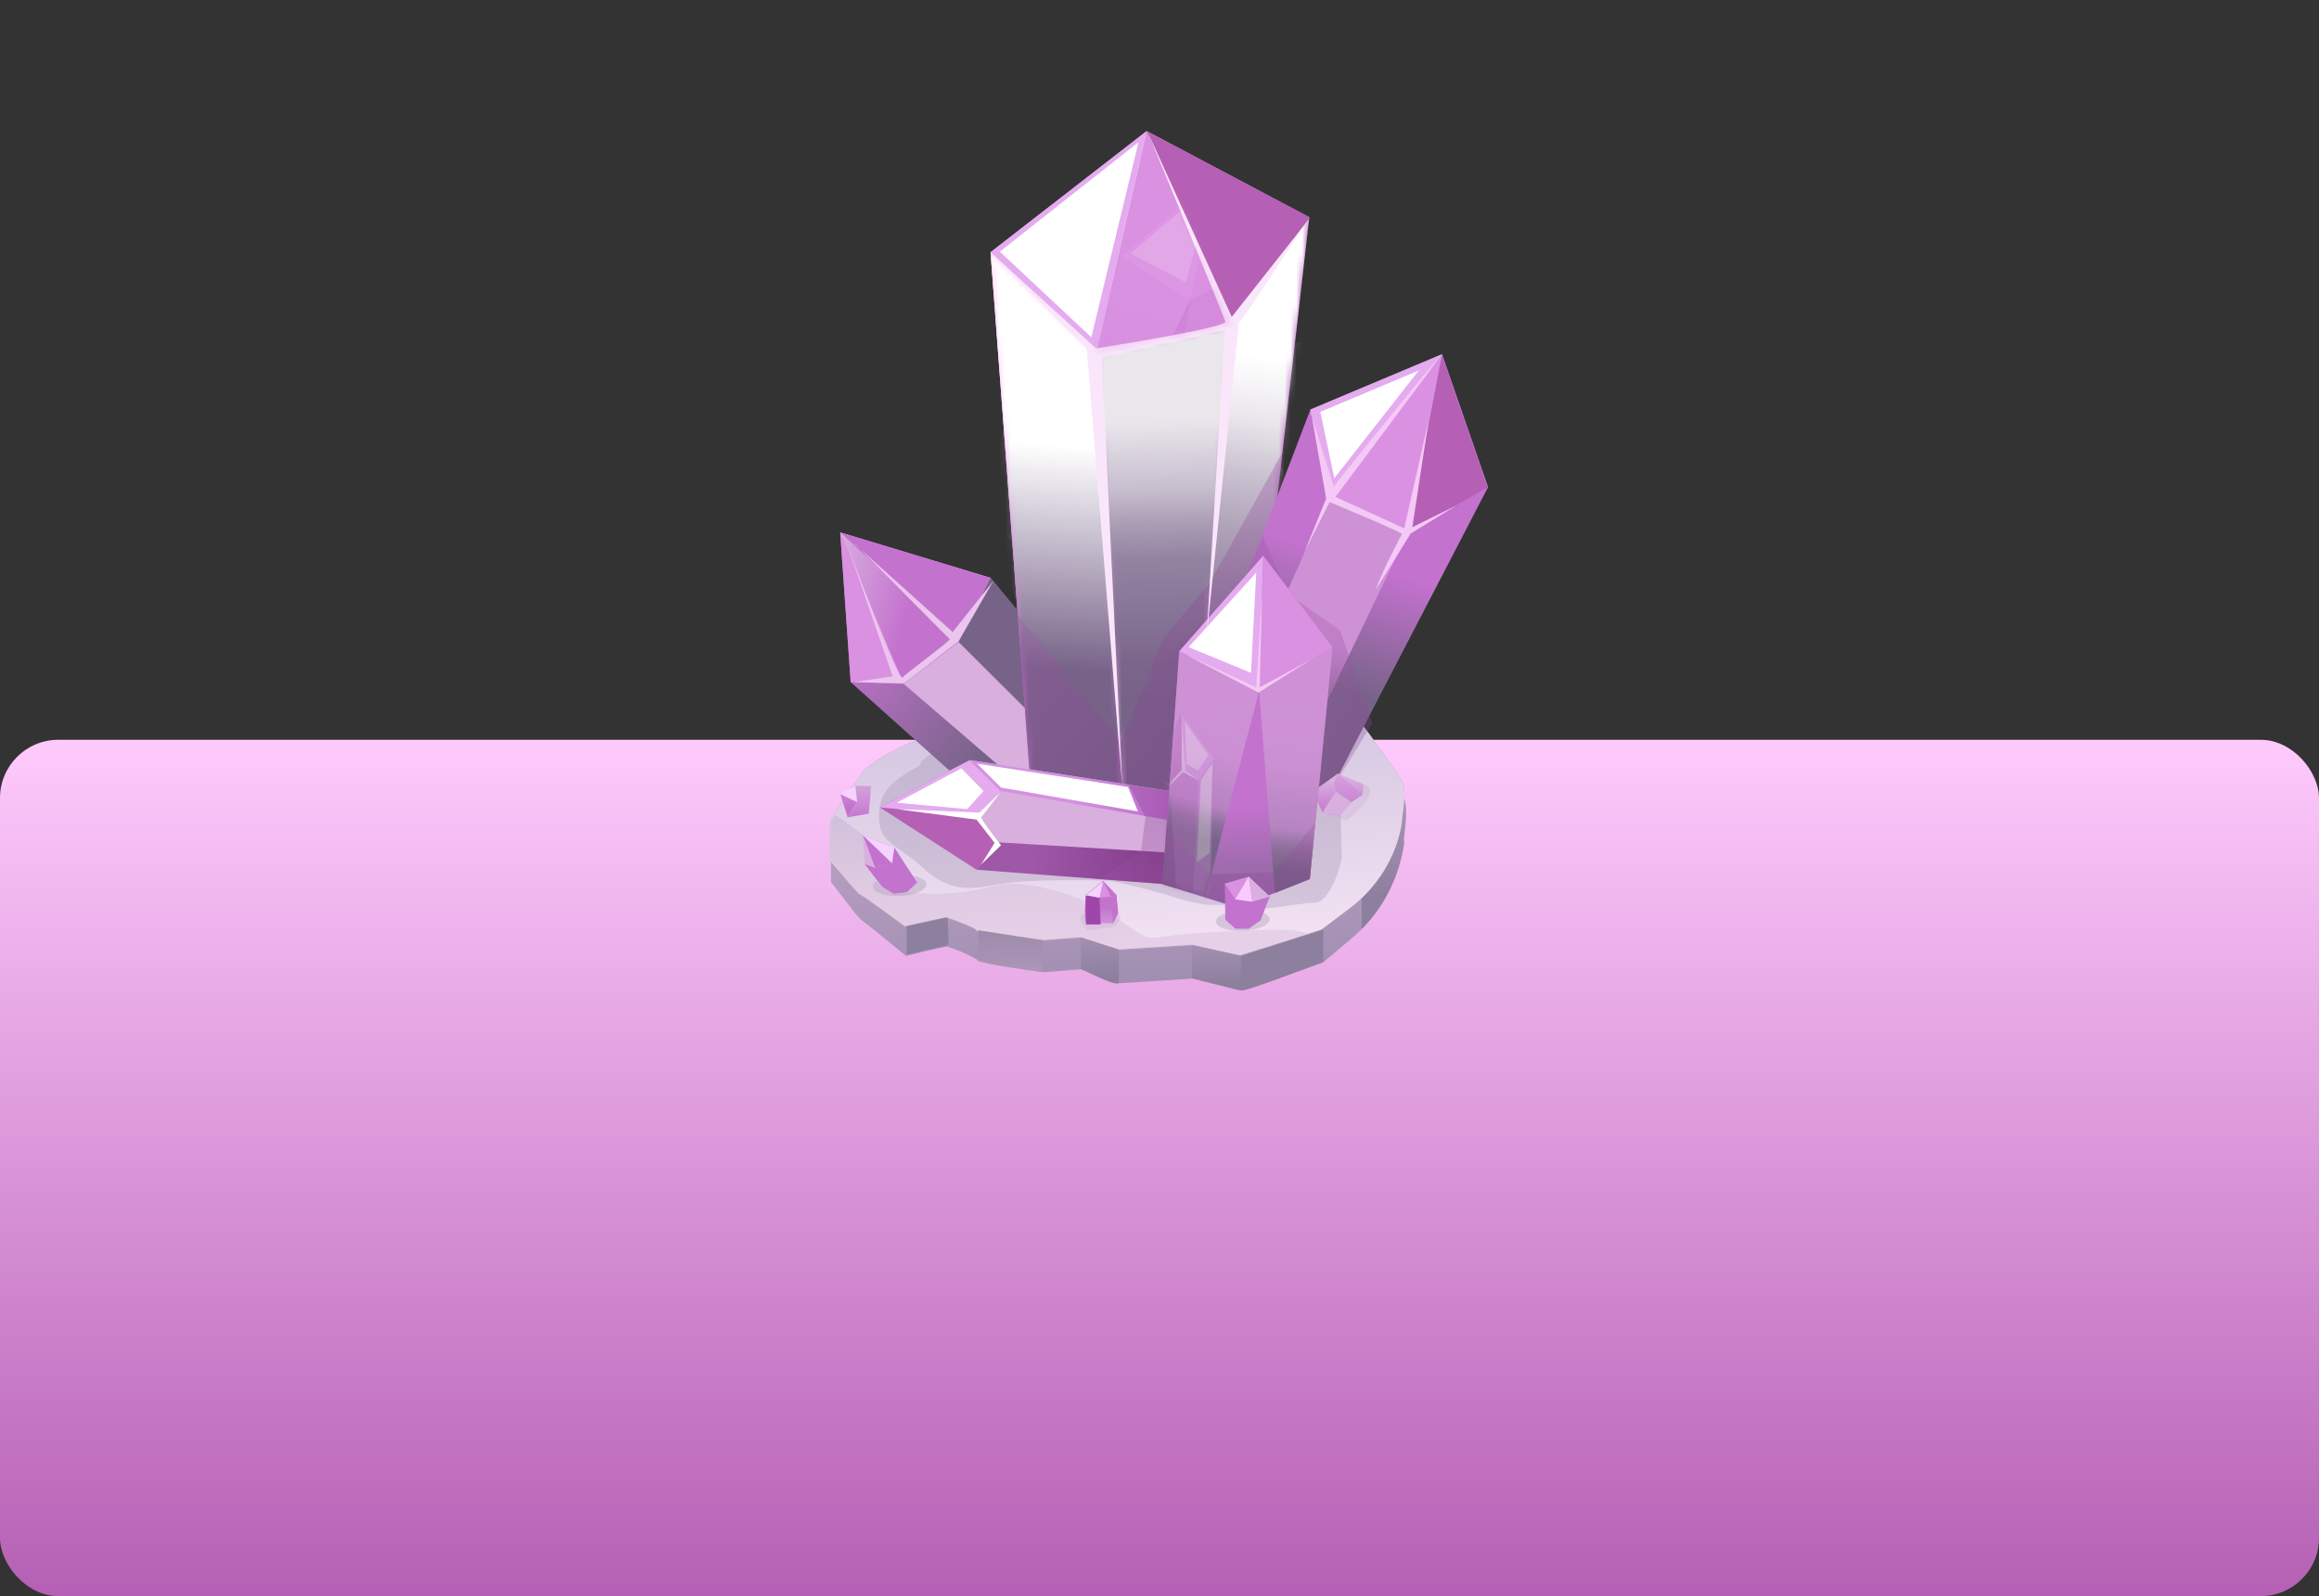 <?xml version="1.0" encoding="UTF-8"?> <svg xmlns="http://www.w3.org/2000/svg" width="398" height="274" viewBox="0 0 398 274" fill="none"><rect x="0" y="0" width="398" height="274" fill="#333333" stroke="none"/><rect y="127" width="398" height="147" rx="10" fill="url(#paint0_linear_258_9877)"></rect><g clip-path="url(#clip0_258_9877)"><path d="M185.6 118.2C185.6 118.2 160.2 127.4 158.2 128.2C156.1 129 149.9 131.9 148 134.9C146.1 137.9 142.7 143.7 142.7 143.7C142.7 143.7 142.5 151.5 142.7 151.6C143 151.7 147.1 157.5 147.9 158C148.7 158.5 155.5 164.1 155.5 164.1C155.5 164.1 162 162.5 162.5 162.5C163 162.5 167.8 164.5 167.8 164.9C167.8 165.3 179 166.9 179 166.9L185.5 166.4L192 168.8L204.6 168L213 170.1C213 170.1 227.2 165.3 227.1 165.2C227.1 165.2 229.2 163.4 231.6 161.4C236.5 157.4 239.9 151.5 240.8 144.9C240.8 144.7 240.8 144.6 240.8 144.5C240.9 143.3 241.7 138.8 240.8 136.9C239.8 134.9 234.8 127.2 233.7 125.6C232.6 124 225.1 115.2 222.2 114.2C219.3 113.2 201 111.9 200.1 111.9C199.2 111.9 185.7 118.3 185.7 118.3L185.6 118.2Z" fill="url(#paint1_linear_258_9877)"></path><path d="M240.9 144.4C241 143.2 241.8 138.7 240.9 136.8C240.7 136.4 240.4 135.9 240 135.1C237.4 137.7 233.5 141.4 233.5 141.4C233.8 142 233.7 151.8 233.7 159.5C237.6 155.6 240.2 150.4 241 144.7C241 144.5 241 144.4 241 144.3L240.9 144.4Z" fill="url(#paint2_linear_258_9877)"></path><path d="M185.6 117.7C185.6 117.7 160.2 126.1 158.1 126.8C156 127.5 149.8 130.2 147.8 132.9C145.8 135.6 142.5 140.8 142.5 140.8C142.5 140.8 142.2 147.8 142.5 147.9C142.8 148 146.9 153.2 147.7 153.6C148.5 154 155.3 159 155.3 159C155.3 159 161.8 157.5 162.3 157.5C162.8 157.5 167.6 159.3 167.6 159.7C167.6 160.1 178.8 161.4 178.8 161.4L185.3 160.9L191.8 163L204.4 162.2L212.8 164C212.8 164 227 159.6 226.9 159.5C226.9 159.5 229 157.9 231.4 156.1C236.3 152.5 239.7 147.1 240.6 141.2C240.6 141.1 240.6 140.9 240.6 140.9C240.7 139.8 241.5 135.8 240.6 134.1C239.7 132.4 234.6 125.4 233.5 124C232.3 122.6 224.9 114.7 222 113.8C219.1 112.9 200.8 111.8 199.9 111.9C199 112 185.5 117.8 185.5 117.8L185.6 117.7Z" fill="url(#paint3_linear_258_9877)"></path><path d="M185.6 117.7C185.6 117.7 160.2 126.1 158.1 126.8C156 127.5 149.8 130.2 147.8 132.9C145.8 135.6 142.5 140.8 142.5 140.8C142.5 140.8 142.2 147.8 142.5 147.9C142.8 148 146.9 153.2 147.7 153.6C148.5 154 155.3 159 155.3 159C155.3 159 161.8 157.5 162.3 157.5C162.8 157.5 167.6 159.3 167.6 159.7C167.6 160.1 178.8 161.4 178.8 161.4L185.3 160.9L191.8 163L204.4 162.2L212.8 164C212.8 164 227 159.6 226.9 159.5C226.9 159.5 229 157.9 231.4 156.1C236.3 152.5 239.7 147.1 240.6 141.2C240.6 141.1 240.6 140.9 240.6 140.9C240.7 139.8 241.5 135.8 240.6 134.1C239.7 132.4 234.6 125.4 233.5 124C232.3 122.6 224.9 114.7 222 113.8C219.1 112.9 200.8 111.8 199.9 111.9C199 112 185.5 117.8 185.5 117.8L185.6 117.7Z" fill="url(#paint4_linear_258_9877)"></path><path style="mix-blend-mode:multiply" opacity="0.3" d="M217.9 157.8C217.9 158.8 215.8 159.7 213.3 159.8C210.8 159.9 208.7 159.2 208.7 158.2C208.7 157.2 210.8 156.3 213.3 156.2C215.8 156.1 217.9 156.8 217.9 157.8Z" fill="url(#paint5_linear_258_9877)"></path><path style="mix-blend-mode:multiply" opacity="0.3" d="M192 156.8C191.5 156.8 185.8 156.8 185.8 156.8C185.8 156.8 185.2 157.8 185.4 158C185.5 158.2 186.5 159.7 186.7 159.7C186.9 159.7 187.5 159.7 188.4 159.5C189.3 159.3 191.3 159.2 191.4 159C191.5 158.8 192.2 157.9 192.3 157.6C192.4 157.3 192 157 192 157V156.8Z" fill="url(#paint6_linear_258_9877)"></path><path d="M146.7 135L144.2 136.3L145.5 140.4L149 139.8L149.4 134.8L146.7 135Z" fill="url(#paint7_linear_258_9877)"></path><path style="mix-blend-mode:multiply" opacity="0.3" d="M233.6 123.9C233.2 123.5 232.3 122.5 231.2 121.3C227.9 121.3 223.8 121.4 220.2 122.3C212.6 124.2 204 119.5 204 119.5L178.8 120C177.2 120.5 175.4 121.1 173.5 121.7C170.6 122.8 166.9 124.6 162.8 127.3C154.3 133 160.7 129.8 156.3 132.3C151.9 134.8 150.6 137.2 150.9 141C151.2 144.8 154.3 145.2 158.2 148.8C162.1 152.3 164.9 153.1 170.7 151.9C176.5 150.7 190.2 151.2 190.2 151.2C190.2 151.2 194.8 151.9 201.8 154.1C208.8 156.3 208.9 154.7 212.2 155.7C215.6 156.8 222.4 155 225.5 155C228.6 155 230.3 147.4 230.3 147.4L230 136.9L228.4 129.7C228.4 129.7 231.4 126.8 233.9 124.5C233.7 124.2 233.5 124 233.4 123.8L233.6 123.9Z" fill="url(#paint8_linear_258_9877)"></path><path style="mix-blend-mode:multiply" opacity="0.3" d="M224.8 160.4C222.3 159.3 217.9 159.5 206.6 160.1C195.3 160.7 199 162.6 191.9 157.8C184.9 153 175.1 150.9 170.9 152C166.6 153.1 161.7 154.1 154 152.9C146.3 151.7 154 148.6 151 145.8C149.5 144.3 146.2 141.8 143.3 139.9C142.9 140.6 142.6 141 142.6 141C142.6 141 142.3 148 142.6 148.1C142.9 148.2 147 153.4 147.8 153.8C148.6 154.2 155.4 159.2 155.4 159.2C155.4 159.2 161.9 157.7 162.4 157.7C162.9 157.7 167.7 159.5 167.7 159.9C167.7 160.3 178.9 161.6 178.9 161.6L185.4 161.1L191.9 163.2L204.5 162.4L212.9 164.2C212.9 164.2 220.7 161.8 224.7 160.5L224.8 160.4Z" fill="url(#paint9_linear_258_9877)"></path><path style="mix-blend-mode:multiply" opacity="0.3" d="M160.4 127.8C160.4 127.8 160.2 127.8 159.9 127.9L179.9 136L185.1 125.5L186.2 113.1L185.8 111.8L170.1 101.8L173.6 115L172.3 125.6L160.5 127.8H160.4Z" fill="url(#paint10_linear_258_9877)"></path><path d="M177.3 140.5L170 43.3L196.8 22.5L224.7 37.3C224.7 37.3 213.3 138.2 212.8 138.1C212.2 138 177.3 140.5 177.3 140.5Z" fill="url(#paint11_linear_258_9877)"></path><mask id="mask0_258_9877" style="mask-type:luminance" maskUnits="userSpaceOnUse" x="170" y="22" width="55" height="119"><path d="M177.3 140.5L170 43.3L196.8 22.5L224.7 37.3C224.7 37.3 213.3 138.2 212.8 138.1C212.2 138 177.3 140.5 177.3 140.5Z" fill="white"></path></mask><g mask="url(#mask0_258_9877)"><g style="mix-blend-mode:screen" opacity="0.4"><path d="M206.2 95.5L217.3 60L228.5 57.6L232.7 82.8L212 126.7L204.3 106.2L206.2 95.5Z" fill="url(#paint12_linear_258_9877)"></path><path d="M217.2 76.1L205.4 109.2L207.4 114.5L222.8 86.2L217.2 76.1Z" fill="url(#paint13_linear_258_9877)"></path><path d="M222.8 86.2L207.4 114.5L212 126.7L232.7 82.8L222.8 86.2Z" fill="url(#paint14_linear_258_9877)"></path><path d="M232.7 82.8L222.7 86.2C222.7 86.2 222.7 72.9 223 72.3C223.3 71.7 228.5 57.6 228.5 57.6L232.7 82.8Z" fill="#B560B4"></path><path d="M217.2 76.1L222.8 86.2L228.5 57.6L218.7 71.3L217.2 76.1Z" fill="#DA91E1"></path><path d="M217.3 60L217.2 76.1L228.5 57.6L217.3 60Z" fill="#E4ABEF"></path><path d="M218 61L217.9 73L226.4 59.2L218 61Z" fill="url(#paint15_linear_258_9877)"></path><path d="M217.4 62L217.2 76.1L212.4 87.4L211.9 79.6L217.4 62Z" fill="url(#paint16_linear_258_9877)"></path><path d="M217.2 61L216.9 76.1C216.9 76.1 213.9 85.3 214.2 84.6C214.5 83.9 217.2 76.9 217.2 76.9C217.2 76.9 222.4 85.9 222.3 86.1C222.2 86.3 220.9 89.6 221 89.4C221.1 89.2 223 86.5 223 86.5L225.2 85.4H223.3L226.4 68L222.6 85.2L217.8 76.2C217.8 76.2 221.3 69.4 221.2 69.5C221.1 69.7 217.8 74.3 217.8 74.3L217.2 60.9V61Z" fill="url(#paint17_linear_258_9877)"></path></g><path style="mix-blend-mode:multiply" d="M177.3 140.5L170 43.3L196.8 22.5L224.7 37.3C224.7 37.3 213.3 138.2 212.8 138.1C212.2 138 177.3 140.5 177.3 140.5Z" fill="url(#paint18_linear_258_9877)"></path></g><path d="M170 43.3L188.1 60.7L196.8 22.5L170 43.3Z" fill="#E4ABEF"></path><path d="M211.4 55.7L188.1 60.7L196.8 22.5L211.4 55.7Z" fill="#DA91E1"></path><path d="M224.8 37.3L211.4 55.7L196.8 22.5L224.8 37.3Z" fill="#B560B4"></path><path d="M177.7 145.5L146 117.1L144.2 91.4L170 99.2L194.2 128.5L177.7 145.5Z" fill="url(#paint19_linear_258_9877)"></path><path d="M170 99.2L164.5 110.2L155.1 117.4L146 117.1L144.2 91.4L170 99.2Z" fill="#DA91E1"></path><path d="M164.5 110.2L186.5 132.9L194.2 128.5L170 99.2L164.5 110.2Z" fill="url(#paint20_linear_258_9877)"></path><path d="M155.1 117.4L182.3 140.8L188.8 134.4L164.5 110.2L155.1 117.4Z" fill="#D9AFDE"></path><path d="M164.5 110.2L144.2 91.4L170 99.2L164.5 110.2Z" fill="url(#paint21_linear_258_9877)"></path><path d="M155.1 117.4L144.2 91.4L164.5 110.2L155.1 117.4Z" fill="url(#paint22_linear_258_9877)"></path><path d="M146.7 93.4L163.5 108.5L170.5 99.7L164.5 110.1L155.2 117.3L146.6 117.1L153.2 116.1L145.5 93.8C145.5 93.8 154.2 117.1 154.9 116.3C155.6 115.5 163.3 109.9 163 109.7C162.7 109.5 146.8 93.4 146.8 93.4H146.7Z" fill="#ECC5EF"></path><path d="M188.1 60.7L193.2 143.9L177.3 140.5L170 43.3L188.1 60.7Z" fill="url(#paint23_linear_258_9877)"></path><mask id="mask1_258_9877" style="mask-type:luminance" maskUnits="userSpaceOnUse" x="170" y="43" width="24" height="101"><path d="M188.1 60.7L193.2 143.9L177.3 140.5L170 43.3L188.1 60.7Z" fill="white"></path></mask><g mask="url(#mask1_258_9877)"><g style="mix-blend-mode:screen" opacity="0.3"><path d="M183.7 129.3L169.4 89.2L172.6 71.2L187 81.8L201.9 126.5L183.7 129.3Z" fill="url(#paint24_linear_258_9877)"></path><path d="M187 81.8L181.2 90.7L174.9 93.9L169.4 89.2L172.6 71.2L187 81.8Z" fill="#DA91E1"></path><path d="M181.2 90.7L193.1 124.5L201.9 126.5L187 81.8L181.2 90.7Z" fill="url(#paint25_linear_258_9877)"></path><path d="M174.9 93.9L187.9 128.7L194.8 127.9L181.2 90.7L174.9 93.9Z" fill="url(#paint26_linear_258_9877)"></path><path d="M181.2 90.7L172.6 71.2L187 81.8L181.2 90.7Z" fill="url(#paint27_linear_258_9877)"></path><path d="M174.9 93.9L172.6 71.2L181.2 90.7L174.9 93.9Z" fill="url(#paint28_linear_258_9877)"></path><path d="M173.5 73.2L180.8 88.9L187.1 82.5L181.1 90.7L174.8 93.9L169.5 89.3L174 92.2L172.8 73.3C172.8 73.3 174.4 93.3 174.8 92.9C175.3 92.5 180.4 90.1 180.2 89.8C180 89.5 173.4 73.2 173.4 73.2H173.5Z" fill="url(#paint29_linear_258_9877)"></path></g><path style="mix-blend-mode:multiply" d="M188.1 60.7L193.2 143.9L177.3 140.5L170 43.3L188.1 60.7Z" fill="url(#paint30_linear_258_9877)"></path></g><path d="M211.4 55.7L204.3 144.3L193.2 143.9L188.1 60.7L211.4 55.7Z" fill="url(#paint31_linear_258_9877)"></path><mask id="mask2_258_9877" style="mask-type:luminance" maskUnits="userSpaceOnUse" x="188" y="55" width="24" height="90"><path d="M211.4 55.7L204.3 144.3L193.2 143.9L188.1 60.7L211.4 55.7Z" fill="white"></path></mask><g mask="url(#mask2_258_9877)"><g style="mix-blend-mode:screen" opacity="0.2"><path d="M181.8 140.2L191.1 100.8L208.1 84.4L217.2 100.1L206.9 139.8L193.8 144.7L181.8 140.2Z" fill="url(#paint32_linear_258_9877)"></path><path d="M203.5 107.6L188.7 142.8L181.8 140.2L191.1 100.8L203.5 107.6Z" fill="url(#paint33_linear_258_9877)"></path><path d="M208.1 84.4L203.5 107.6L191.1 100.8L208.1 84.4Z" fill="#E4ABEF"></path><path d="M217.2 100.1L203.5 107.6L208.1 84.4L217.2 100.1Z" fill="#DA91E1"></path><path d="M206.9 139.8L217.2 100.1L203.5 107.6L200.6 142.2L206.9 139.8Z" fill="url(#paint34_linear_258_9877)"></path><path style="mix-blend-mode:multiply" opacity="0.3" d="M201.1 138.6L190 139.1L184 130.6L181.8 140.2L193.8 144.7L206.9 139.8L209.4 130.3L201.1 138.6Z" fill="url(#paint35_linear_258_9877)"></path><path d="M192.8 100.1L206.4 87.3L202.6 104.5L192.8 100.1Z" fill="url(#paint36_linear_258_9877)"></path></g><g style="mix-blend-mode:screen" opacity="0.2"><path d="M174 113.5L194.7 78.2L215.5 67.5L219.4 85.5L197.7 120.8L183.9 121.6L174 113.5Z" fill="url(#paint37_linear_258_9877)"></path><path d="M204.3 88.6L179.7 118.2L174 113.5L194.7 78.2L204.3 88.6Z" fill="url(#paint38_linear_258_9877)"></path><path d="M215.5 67.5L204.3 88.6L194.7 78.2L215.5 67.5Z" fill="#E4ABEF"></path><path d="M219.4 85.5L204.3 88.6L215.5 67.5L219.4 85.5Z" fill="#DA91E1"></path><path d="M197.7 120.8L219.4 85.5L204.3 88.6L191 121.3L197.7 120.8Z" fill="url(#paint39_linear_258_9877)"></path><path style="mix-blend-mode:multiply" opacity="0.3" d="M192.5 117.9L182 114.9L179 105L174 113.5L183.9 121.6L197.7 120.8L202.9 112.3L192.5 117.9Z" fill="url(#paint40_linear_258_9877)"></path><path d="M196.4 78.1L213.1 69.8L204.3 85.3L196.4 78.1Z" fill="url(#paint41_linear_258_9877)"></path></g><path style="mix-blend-mode:multiply" d="M211.4 55.7L204.3 144.3L193.2 143.9L188.1 60.7L211.4 55.7Z" fill="url(#paint42_linear_258_9877)"></path></g><path style="mix-blend-mode:multiply" opacity="0.3" d="M174.7 105.9L177.3 140.5C177.3 140.5 212.3 138 212.8 138.1C213.1 138.1 216.9 105.6 220.2 77.5L207.6 100.1L199.7 109.5L192.4 127.4L174.8 105.8L174.7 105.9Z" fill="url(#paint43_linear_258_9877)"></path><path d="M202.8 152L167.7 149.3L151.1 138.6C151.1 138.6 166.3 130.5 166.5 130.5C166.7 130.5 206.6 136.7 206.6 136.7L202.8 152Z" fill="url(#paint44_linear_258_9877)"></path><path d="M167.6 149.3L171.3 144.6L167.9 140.2L171.8 135.8L166.4 130.5L151 138.6L167.6 149.3Z" fill="#B560B4"></path><path d="M151 138.6L167.9 140.2L171.8 135.8L166.4 130.5L151 138.6Z" fill="#E4ABEF"></path><path d="M153.9 137.8L166 138.9L168.8 135.8L165 131.9L153.9 137.8Z" fill="url(#paint45_linear_258_9877)"></path><path d="M171.3 144.6L207.7 146.8L202.8 152L167.6 149.3L171.3 144.6Z" fill="url(#paint46_linear_258_9877)"></path><path d="M171.8 135.8C171.8 135.8 205.3 141.7 205.4 141.5C205.5 141.3 206.5 136.7 206.5 136.7L166.4 130.5L171.8 135.9V135.8Z" fill="url(#paint47_linear_258_9877)"></path><path style="mix-blend-mode:multiply" opacity="0.3" d="M188.4 150.9L202.8 152L206.6 136.7C206.6 136.7 200.9 135.8 193.7 134.7L196.6 140.3L195.8 146.2L188.4 151V150.9Z" fill="url(#paint48_linear_258_9877)"></path><path d="M171.6 43.2L195.4 24.4L187.3 57.9L171.6 43.2Z" fill="url(#paint49_linear_258_9877)"></path><path d="M167.7 131.1L171.8 135.2L195.3 139.3L193.6 135.1L167.7 131.1Z" fill="url(#paint50_linear_258_9877)"></path><path d="M209.4 110.9L224.9 70.3L247.5 60.8L255.4 83.6L227.9 136.6L207.8 122.1L209.4 110.9Z" fill="url(#paint51_linear_258_9877)"></path><path d="M228.1 85.5L210.7 124.3L220.1 136.3L241.6 91.5L228.1 85.5Z" fill="url(#paint52_linear_258_9877)"></path><path style="mix-blend-mode:multiply" opacity="0.3" d="M207.8 122.1L227.9 136.6L235.5 124.2L230 108.2L220.9 101.9L216.7 91.9L209.4 110.9L207.8 122.1Z" fill="url(#paint53_linear_258_9877)"></path><path d="M255.4 83.6L241.5 91.5C241.5 91.5 238.9 78.9 239.1 78.2C239.3 77.5 247.4 60.9 247.4 60.9L255.3 83.7L255.4 83.6Z" fill="#B560B4"></path><path d="M228.1 85.5L241.6 91.5L247.5 60.8L230.1 80L228.1 85.5Z" fill="#DA91E1"></path><path d="M224.9 70.3L228.1 85.5L247.5 60.8L224.9 70.3Z" fill="#E4ABEF"></path><path d="M226.6 70.7L229 82.1L243.5 63.6L226.6 70.7Z" fill="url(#paint54_linear_258_9877)"></path><path d="M225 70.7L227.6 85.6C227.6 85.6 223.3 96.2 223.6 95.4C223.9 94.6 228.2 86.2 228.2 86.2C228.2 86.2 240.8 91.4 240.6 91.7C240.4 92 237.6 97.3 236.1 101.2C236 101.5 242.1 91.6 242.1 91.6L249.9 86.8L242.4 90.5L245.2 72.1L241 90.7L229.2 85.3C229.2 85.3 247.6 60.7 247.4 60.9C243.5 65.2 228.9 83.5 228.9 83.5L224.9 70.8L225 70.7Z" fill="#F4C9F6"></path><path style="mix-blend-mode:multiply" opacity="0.3" d="M232.9 134.2H230.5C230.5 134.3 229 135.9 229 135.9L227.9 140.1C229.1 140.2 228.9 140.3 229.6 140.5C230.3 140.7 231 141 231.6 140.5C232.2 140 234.8 137.7 235.1 136.1C235.4 134.6 232.9 134.2 232.8 134.2H232.9Z" fill="url(#paint55_linear_258_9877)"></path><path d="M229.6 132.8L225.3 135.9L227 139.5L229.9 140L231.9 137.7L233.8 136.5C233.8 136.5 234.2 134.9 233.8 134.6C233.4 134.3 229.6 132.8 229.6 132.8Z" fill="url(#paint56_linear_258_9877)"></path><path d="M229.6 132.8C229.6 132.8 233.9 136.4 233.8 136.5C233.6 136.5 231.9 137.7 231.9 137.7L229.4 135.9L228.9 134.4L229.7 132.8H229.6Z" fill="url(#paint57_linear_258_9877)"></path><path d="M231.9 137.7L229.3 135.9L227.4 138.7L227 139.5L229.9 140L231.9 137.7Z" fill="url(#paint58_linear_258_9877)"></path><path d="M199.5 151.8L202.4 111.8L216.8 95.4L228.7 111.1L224.8 150.9L212.4 155.8L199.5 151.8Z" fill="url(#paint59_linear_258_9877)"></path><path d="M216.1 118.6L206.9 153.9L199.5 151.8L202.4 111.8L216.1 118.6Z" fill="url(#paint60_linear_258_9877)"></path><path d="M216.8 95.4L216.1 118.6L202.4 111.8L216.8 95.4Z" fill="#E4ABEF"></path><path d="M228.7 111.1L216.1 118.6L216.8 95.4L228.7 111.1Z" fill="#DA91E1"></path><path d="M224.8 150.9L228.7 111.1L216.1 118.6L218.8 153.3L224.8 150.9Z" fill="url(#paint61_linear_258_9877)"></path><path style="mix-blend-mode:multiply" opacity="0.3" d="M218.7 149.7L207.6 150.1L200.2 141.7L199.5 151.8L212.4 155.8L224.8 150.9L225.7 141.3L218.7 149.7Z" fill="url(#paint62_linear_258_9877)"></path><path d="M204 111.1L215.6 98.3L214.7 115.5L204 111.1Z" fill="url(#paint63_linear_258_9877)"></path><mask id="mask3_258_9877" style="mask-type:luminance" maskUnits="userSpaceOnUse" x="199" y="111" width="18" height="43"><path d="M216.1 118.6L206.9 153.9L199.5 151.8L202.4 111.8L216.1 118.6Z" fill="white"></path></mask><g mask="url(#mask3_258_9877)"><g style="mix-blend-mode:screen" opacity="0.3"><path d="M198.8 153.8L197.9 133.3L202.8 122.4C202.8 122.4 208.4 130.1 208.4 130.2C208.4 130.3 207.7 154 207.7 154L198.8 153.7V153.8Z" fill="url(#paint64_linear_258_9877)"></path><path d="M197.9 133.3L200.8 134.8L203 132.3L205.7 134L208.4 130.2L202.7 122.4L197.9 133.3Z" fill="#B560B4"></path><path d="M202.7 122.4L203 132.3L205.7 134L208.4 130.2L202.7 122.4Z" fill="#E4ABEF"></path><path d="M203.4 124L203.6 131.1L205.6 132.3L207.4 129.6L203.4 124Z" fill="url(#paint65_linear_258_9877)"></path><path d="M200.8 134.8L202.1 156L198.8 153.8L197.9 133.3L200.8 134.8Z" fill="url(#paint66_linear_258_9877)"></path><path d="M205.7 134C205.7 134 204.7 154 204.8 154C204.9 154 207.6 154 207.6 154L208.3 130.2L205.7 134Z" fill="url(#paint67_linear_258_9877)"></path><path d="M208.1 131L206.1 133.9L205.4 148L207.6 146.4L208.1 131Z" fill="url(#paint68_linear_258_9877)"></path><path d="M202.8 124.1V132.2L200.7 134.5L198.5 133.6L200.6 135.1C200.6 135.1 202.9 132.5 203.1 132.6C203.3 132.7 205.8 134 205.8 134L203.5 132.3L202.8 124.1Z" fill="url(#paint69_linear_258_9877)"></path></g></g><path d="M223.8 38.7L211.4 54.4C211.4 54.4 197.1 23 196.9 22.5C196.7 22 210 54.1 210.3 55.2C210.6 56.3 188.1 59.8 188.1 59.8L170 43.3L186.5 59.9L192.6 134.8L189.1 61.4C192.7 60.6 205.6 57.7 210.2 56.7L207.1 109.1L212.6 55.8H212.4C214.7 52.9 223.8 38.7 223.8 38.7Z" fill="#FAE6FB"></path><path d="M204 112.6L215.6 118L216.6 102.1L216.2 118C216.2 118 226.2 112.6 225.9 112.7C225.6 112.8 216 118.9 216 118.9L203.9 112.6H204Z" fill="#F4C9F6"></path><path d="M153.9 138.9L167.6 140.7L170.7 144.7L168.4 148.4L171.8 145.1C171.8 145.1 168.2 140.5 168.4 140.3C168.6 140.1 171.8 135.9 171.8 135.9L168.1 139.5L153.9 138.9Z" fill="url(#paint70_linear_258_9877)"></path><path d="M145.5 140.4C145.5 140.4 147.1 137.7 147.1 137.6L146.8 134.9H149.5C149.5 134.8 149.3 137.5 149.3 137.5L149.1 139.7L145.6 140.3L145.5 140.4Z" fill="url(#paint71_linear_258_9877)"></path><path d="M147 137.6C146.8 137.6 144.2 136.3 144.2 136.3L145.5 140.4L147.1 137.6H147Z" fill="url(#paint72_linear_258_9877)"></path><path d="M191.9 156.8L191.6 153.6L189.3 151.2L186.4 153.6C186.4 153.6 185.9 158.2 186.4 158.4C186.9 158.6 188.9 158.5 188.9 158.5H191C191 158.4 191.9 156.6 191.9 156.6V156.8Z" fill="url(#paint73_linear_258_9877)"></path><path d="M188.7 154.1L188.9 158.7H186.4C186.4 158.6 186.2 153.7 186.4 153.7C186.6 153.7 188.7 154.1 188.7 154.1Z" fill="url(#paint74_linear_258_9877)"></path><path d="M190.7 154L191 158.6L191.9 156.8L191.6 153.7L190.7 154Z" fill="url(#paint75_linear_258_9877)"></path><path d="M186.4 153.7L189.3 151.3L191.6 153.7C191.6 153.7 190.8 154.1 190.7 154C190.6 153.9 188.8 154.1 188.8 154.1C188.8 154.1 187.5 153.8 186.5 153.7H186.4Z" fill="#DA91E1"></path><path d="M191.6 153.7C191.6 153.7 190.8 154.1 190.7 154L189.3 151.3L191.6 153.7Z" fill="url(#paint76_linear_258_9877)"></path><path d="M189.3 151.3L188.7 154.1L186.4 153.7L189.3 151.3Z" fill="url(#paint77_linear_258_9877)"></path><path d="M210.3 157.9L210.2 151.7L214.3 150.5L217.9 153.9L216.3 158L214.3 159.4H212L210.3 157.9Z" fill="url(#paint78_linear_258_9877)"></path><path d="M217.9 153.9L214.9 154.8L212 154.4L210.2 151.7L214.3 150.5L217.9 153.9Z" fill="#DA91E1"></path><path d="M214.9 154.8L214.3 159.4L216.3 158L217.9 153.9L214.9 154.8Z" fill="url(#paint79_linear_258_9877)"></path><path d="M212 154.4V159.4H214.3L214.9 154.8L212 154.4Z" fill="url(#paint80_linear_258_9877)"></path><path d="M214.9 154.8L214.3 150.5L217.9 153.9L214.9 154.8Z" fill="url(#paint81_linear_258_9877)"></path><path d="M212 154.4L214.3 150.5L214.9 154.8L212 154.4Z" fill="url(#paint82_linear_258_9877)"></path><path style="mix-blend-mode:multiply" opacity="0.3" d="M149.8 152.2C149.8 153.2 151.9 153.9 154.4 153.8C156.9 153.7 159 152.8 159 151.8C159 150.8 156.9 150.1 154.4 150.2C151.9 150.3 149.8 151.2 149.8 152.2Z" fill="url(#paint83_linear_258_9877)"></path><path d="M157.4 151.5L153.5 145.5L148.1 143.4L148.4 148.3L151.4 152.2L153.4 153.4L155.7 153.1L157.4 151.5Z" fill="url(#paint84_linear_258_9877)"></path><path d="M148.4 148.3L150.2 149L153.1 148.2L153.5 145.5L148.1 143.4L148.4 148.3Z" fill="url(#paint85_linear_258_9877)"></path><path d="M150.2 149L153.4 153.4L151.4 152.2L148.4 148.3L150.2 149Z" fill="url(#paint86_linear_258_9877)"></path><path d="M153.1 148.2L155.7 153.1L153.4 153.4L150.2 149L153.1 148.2Z" fill="url(#paint87_linear_258_9877)"></path><path d="M150.2 149L148.1 143.4L148.4 148.3L150.2 149Z" fill="url(#paint88_linear_258_9877)"></path><path d="M153.1 148.2L148.1 143.4L150.2 149L153.1 148.2Z" fill="url(#paint89_linear_258_9877)"></path><path d="M155.6 164V159L162.6 157.5C162.6 157.5 163 162.3 162.6 162.3C162.3 162.3 155.6 163.9 155.6 163.9V164Z" fill="url(#paint90_linear_258_9877)"></path><path d="M167.9 164.8V159.7L179 161.4V166.8C179 166.8 169.4 165.8 167.9 164.8Z" fill="url(#paint91_linear_258_9877)"></path><path d="M185.5 160.9V166.3C185.5 166.3 191.9 169.6 192 168.7C192.1 167.8 192 163 192 163L185.5 160.9Z" fill="url(#paint92_linear_258_9877)"></path><path d="M204.6 167.9V162.2L213 164.1V170L204.6 167.9Z" fill="url(#paint93_linear_258_9877)"></path><path d="M227.1 159.6V165.1C227.1 165.1 213 170.6 213 170C213 169.5 213 164.1 213 164.1L227.1 159.6Z" fill="url(#paint94_linear_258_9877)"></path><mask id="mask4_258_9877" style="mask-type:luminance" maskUnits="userSpaceOnUse" x="188" y="22" width="24" height="39"><path d="M211.4 55.7L188.1 60.7L196.8 22.5L211.4 55.7Z" fill="white"></path></mask><g mask="url(#mask4_258_9877)"><g style="mix-blend-mode:screen" opacity="0.2"><path d="M180.7 82.9L192.3 44.1L210.1 28.7L218.3 44.8L205.8 84L192.4 88.2L180.7 82.9Z" fill="url(#paint95_linear_258_9877)"></path><path d="M204.2 51.6L187.4 86L180.7 82.9L192.3 44.1L204.2 51.6Z" fill="url(#paint96_linear_258_9877)"></path><path d="M210.1 28.7L204.2 51.6L192.3 44.1L210.1 28.7Z" fill="#E4ABEF"></path><path d="M218.3 44.8L204.2 51.6L210.1 28.7L218.3 44.8Z" fill="#DA91E1"></path><path d="M205.8 84L218.3 44.8L204.2 51.6L199.3 86.1L205.8 84Z" fill="url(#paint97_linear_258_9877)"></path><path d="M194 43.5L208.3 31.4L203.5 48.5L194 43.5Z" fill="url(#paint98_linear_258_9877)"></path></g></g></g><defs><linearGradient id="paint0_linear_258_9877" x1="199" y1="127" x2="199" y2="274" gradientUnits="userSpaceOnUse"><stop stop-color="#FECAFC"></stop><stop offset="1" stop-color="#B560B4"></stop></linearGradient><linearGradient id="paint1_linear_258_9877" x1="195.072" y1="125.138" x2="197.697" y2="176.972" gradientUnits="userSpaceOnUse"><stop stop-color="#CAABCE"></stop><stop offset="1" stop-color="#9889AB"></stop></linearGradient><linearGradient id="paint2_linear_258_9877" x1="240.251" y1="119.645" x2="241.982" y2="153.801" gradientUnits="userSpaceOnUse"><stop stop-color="#CAABCE"></stop><stop offset="1" stop-color="#8D7F9E"></stop></linearGradient><linearGradient id="paint3_linear_258_9877" x1="196.803" y1="161.297" x2="194.86" y2="122.946" gradientUnits="userSpaceOnUse"><stop stop-color="#CAABCE"></stop><stop offset="1" stop-color="#9889AB"></stop></linearGradient><linearGradient id="paint4_linear_258_9877" x1="196.803" y1="161.297" x2="194.86" y2="122.946" gradientUnits="userSpaceOnUse"><stop stop-color="#F1E1F2"></stop><stop offset="1" stop-color="#D4C6E1"></stop></linearGradient><linearGradient id="paint5_linear_258_9877" x1="232.436" y1="157.089" x2="219.752" y2="157.731" gradientUnits="userSpaceOnUse"><stop stop-color="#CAABCE"></stop><stop offset="1" stop-color="#9889AB"></stop></linearGradient><linearGradient id="paint6_linear_258_9877" x1="190.129" y1="158.03" x2="197.021" y2="157.681" gradientUnits="userSpaceOnUse"><stop stop-color="#CAABCE"></stop><stop offset="1" stop-color="#9889AB"></stop></linearGradient><linearGradient id="paint7_linear_258_9877" x1="151.4" y1="141.6" x2="168.5" y2="158.8" gradientUnits="userSpaceOnUse"><stop stop-color="#F4D4FF"></stop><stop offset="1" stop-color="#9F46AB"></stop></linearGradient><linearGradient id="paint8_linear_258_9877" x1="199.237" y1="195.517" x2="197.102" y2="153.371" gradientUnits="userSpaceOnUse"><stop stop-color="#CAABCE"></stop><stop offset="1" stop-color="#9889AB"></stop></linearGradient><linearGradient id="paint9_linear_258_9877" x1="188.138" y1="152.324" x2="186.337" y2="116.769" gradientUnits="userSpaceOnUse"><stop stop-color="#CAABCE"></stop><stop offset="1" stop-color="#9889AB"></stop></linearGradient><linearGradient id="paint10_linear_258_9877" x1="165.02" y1="111.04" x2="181.313" y2="124.333" gradientUnits="userSpaceOnUse"><stop stop-color="#9F58A8"></stop><stop offset="1" stop-color="#7E3987"></stop></linearGradient><linearGradient id="paint11_linear_258_9877" x1="199.6" y1="37.3" x2="183.6" y2="141.8" gradientUnits="userSpaceOnUse"><stop stop-color="#AC47BA"></stop><stop offset="1" stop-color="#D9AFDE"></stop></linearGradient><linearGradient id="paint12_linear_258_9877" x1="294.911" y1="80.997" x2="275.151" y2="102.555" gradientUnits="userSpaceOnUse"><stop stop-color="#C372CE"></stop><stop offset="1" stop-color="#D9AFDE"></stop></linearGradient><linearGradient id="paint13_linear_258_9877" x1="285.923" y1="91.064" x2="272.356" y2="103.515" gradientUnits="userSpaceOnUse"><stop stop-color="#C372CE"></stop><stop offset="1" stop-color="#D9AFDE"></stop></linearGradient><linearGradient id="paint14_linear_258_9877" x1="297.218" y1="94.762" x2="259.85" y2="123.107" gradientUnits="userSpaceOnUse"><stop stop-color="#AC47BA"></stop><stop offset="1" stop-color="#D9AFDE"></stop></linearGradient><linearGradient id="paint15_linear_258_9877" x1="295.234" y1="65.046" x2="298.718" y2="69.587" gradientUnits="userSpaceOnUse"><stop stop-color="white"></stop><stop offset="1" stop-color="white"></stop></linearGradient><linearGradient id="paint16_linear_258_9877" x1="294.971" y1="71.23" x2="283.054" y2="80.891" gradientUnits="userSpaceOnUse"><stop stop-color="white"></stop><stop offset="1" stop-color="white"></stop></linearGradient><linearGradient id="paint17_linear_258_9877" x1="284.813" y1="87.464" x2="296.162" y2="77.541" gradientUnits="userSpaceOnUse"><stop stop-color="white"></stop><stop offset="1" stop-color="white"></stop></linearGradient><linearGradient id="paint18_linear_258_9877" x1="199.6" y1="37.3" x2="183.6" y2="141.8" gradientUnits="userSpaceOnUse"><stop offset="0.2" stop-color="white"></stop><stop offset="0.3" stop-color="#EAE7EC"></stop><stop offset="0.4" stop-color="#C7BECE"></stop><stop offset="0.5" stop-color="#AA9DB4"></stop><stop offset="0.6" stop-color="#9383A1"></stop><stop offset="0.8" stop-color="#837193"></stop><stop offset="0.9" stop-color="#7A668A"></stop><stop offset="1" stop-color="#776388"></stop></linearGradient><linearGradient id="paint19_linear_258_9877" x1="134.15" y1="103.617" x2="168.363" y2="130.633" gradientUnits="userSpaceOnUse"><stop offset="0.3" stop-color="#C372CE"></stop><stop offset="1" stop-color="#776388"></stop></linearGradient><linearGradient id="paint20_linear_258_9877" x1="142.32" y1="100.241" x2="154.442" y2="110.167" gradientUnits="userSpaceOnUse"><stop offset="0.3" stop-color="#C372CE"></stop><stop offset="1" stop-color="#776388"></stop></linearGradient><linearGradient id="paint21_linear_258_9877" x1="142.976" y1="97.829" x2="120.298" y2="91.667" gradientUnits="userSpaceOnUse"><stop stop-color="#C372CE"></stop><stop offset="1" stop-color="#D9AFDE"></stop></linearGradient><linearGradient id="paint22_linear_258_9877" x1="155.64" y1="106.14" x2="140.682" y2="102.076" gradientUnits="userSpaceOnUse"><stop stop-color="#C372CE"></stop><stop offset="1" stop-color="#D9AFDE"></stop></linearGradient><linearGradient id="paint23_linear_258_9877" x1="181.6" y1="136.9" x2="181.6" y2="72" gradientUnits="userSpaceOnUse"><stop offset="0.4" stop-color="#C372CE"></stop><stop offset="1" stop-color="#FFC6FC"></stop></linearGradient><linearGradient id="paint24_linear_258_9877" x1="149.899" y1="111.929" x2="170.949" y2="150.508" gradientUnits="userSpaceOnUse"><stop stop-color="#C372CE"></stop><stop offset="1" stop-color="#D9AFDE"></stop></linearGradient><linearGradient id="paint25_linear_258_9877" x1="152.818" y1="105.955" x2="161.921" y2="123.171" gradientUnits="userSpaceOnUse"><stop stop-color="#C372CE"></stop><stop offset="1" stop-color="#D9AFDE"></stop></linearGradient><linearGradient id="paint26_linear_258_9877" x1="147.276" y1="104.266" x2="159.131" y2="137.39" gradientUnits="userSpaceOnUse"><stop stop-color="#C372CE"></stop><stop offset="1" stop-color="#D9AFDE"></stop></linearGradient><linearGradient id="paint27_linear_258_9877" x1="154.701" y1="105.018" x2="141.42" y2="94.567" gradientUnits="userSpaceOnUse"><stop stop-color="#C372CE"></stop><stop offset="1" stop-color="#D9AFDE"></stop></linearGradient><linearGradient id="paint28_linear_258_9877" x1="162.5" y1="115.482" x2="153.07" y2="108.061" gradientUnits="userSpaceOnUse"><stop stop-color="#C372CE"></stop><stop offset="1" stop-color="#D9AFDE"></stop></linearGradient><linearGradient id="paint29_linear_258_9877" x1="152.199" y1="116.283" x2="145.798" y2="91.268" gradientUnits="userSpaceOnUse"><stop stop-color="white"></stop><stop offset="1" stop-color="white"></stop></linearGradient><linearGradient id="paint30_linear_258_9877" x1="184.5" y1="51.1" x2="180.1" y2="114.7" gradientUnits="userSpaceOnUse"><stop offset="0.4" stop-color="white"></stop><stop offset="1" stop-color="#776388"></stop></linearGradient><linearGradient id="paint31_linear_258_9877" x1="199.3" y1="71.2" x2="197.5" y2="131" gradientUnits="userSpaceOnUse"><stop stop-color="#C372CE"></stop><stop offset="1" stop-color="#D9AFDE"></stop></linearGradient><linearGradient id="paint32_linear_258_9877" x1="213.866" y1="137.836" x2="212.05" y2="101.982" gradientUnits="userSpaceOnUse"><stop stop-color="#C372CE"></stop><stop offset="1" stop-color="#9F46AB"></stop></linearGradient><linearGradient id="paint33_linear_258_9877" x1="207.108" y1="105.236" x2="199.411" y2="141.072" gradientUnits="userSpaceOnUse"><stop stop-color="#D591E1"></stop><stop offset="1" stop-color="#B45EC4"></stop></linearGradient><linearGradient id="paint34_linear_258_9877" x1="220.392" y1="106.566" x2="220.104" y2="146.332" gradientUnits="userSpaceOnUse"><stop stop-color="#C372CE"></stop><stop offset="1" stop-color="#9F46AB"></stop></linearGradient><linearGradient id="paint35_linear_258_9877" x1="213.426" y1="129.147" x2="210.19" y2="144.331" gradientUnits="userSpaceOnUse"><stop stop-color="#9F58A8"></stop><stop offset="1" stop-color="#7E3987"></stop></linearGradient><linearGradient id="paint36_linear_258_9877" x1="206.966" y1="86.62" x2="207.856" y2="104.197" gradientUnits="userSpaceOnUse"><stop stop-color="white"></stop><stop offset="1" stop-color="white"></stop></linearGradient><linearGradient id="paint37_linear_258_9877" x1="115.184" y1="96.217" x2="124.441" y2="61.428" gradientUnits="userSpaceOnUse"><stop stop-color="#C372CE"></stop><stop offset="1" stop-color="#9F46AB"></stop></linearGradient><linearGradient id="paint38_linear_258_9877" x1="118.837" y1="63.041" x2="100.554" y2="94.808" gradientUnits="userSpaceOnUse"><stop stop-color="#D591E1"></stop><stop offset="1" stop-color="#B45EC4"></stop></linearGradient><linearGradient id="paint39_linear_258_9877" x1="130.983" y1="68.342" x2="118.552" y2="106.116" gradientUnits="userSpaceOnUse"><stop stop-color="#C372CE"></stop><stop offset="1" stop-color="#9F46AB"></stop></linearGradient><linearGradient id="paint40_linear_258_9877" x1="117.543" y1="87.739" x2="109.847" y2="101.109" gradientUnits="userSpaceOnUse"><stop stop-color="#9F58A8"></stop><stop offset="1" stop-color="#7E3987"></stop></linearGradient><linearGradient id="paint41_linear_258_9877" x1="124.271" y1="45.343" x2="119.745" y2="62.351" gradientUnits="userSpaceOnUse"><stop stop-color="white"></stop><stop offset="1" stop-color="white"></stop></linearGradient><linearGradient id="paint42_linear_258_9877" x1="199.791" y1="72.031" x2="201.003" y2="131.546" gradientUnits="userSpaceOnUse"><stop stop-color="#EAE7EC"></stop><stop offset="0.2" stop-color="#C7BECE"></stop><stop offset="0.3" stop-color="#AA9DB4"></stop><stop offset="0.4" stop-color="#9383A1"></stop><stop offset="0.6" stop-color="#837193"></stop><stop offset="0.7" stop-color="#7A668A"></stop><stop offset="0.8" stop-color="#776388"></stop></linearGradient><linearGradient id="paint43_linear_258_9877" x1="185.699" y1="96.275" x2="212.865" y2="118.629" gradientUnits="userSpaceOnUse"><stop stop-color="#9F58A8"></stop><stop offset="1" stop-color="#7E3987"></stop></linearGradient><linearGradient id="paint44_linear_258_9877" x1="163.711" y1="164.275" x2="176.89" y2="149.689" gradientUnits="userSpaceOnUse"><stop stop-color="#C372CE"></stop><stop offset="1" stop-color="#D9AFDE"></stop></linearGradient><linearGradient id="paint45_linear_258_9877" x1="154.396" y1="138.513" x2="170.538" y2="134.992" gradientUnits="userSpaceOnUse"><stop stop-color="white"></stop><stop offset="1" stop-color="white"></stop></linearGradient><linearGradient id="paint46_linear_258_9877" x1="177.138" y1="146.673" x2="201.569" y2="148.639" gradientUnits="userSpaceOnUse"><stop stop-color="#9F58A8"></stop><stop offset="1" stop-color="#7E3987"></stop></linearGradient><linearGradient id="paint47_linear_258_9877" x1="184.361" y1="135.093" x2="206.156" y2="138.394" gradientUnits="userSpaceOnUse"><stop stop-color="#D591E1"></stop><stop offset="1" stop-color="#B45EC4"></stop></linearGradient><linearGradient id="paint48_linear_258_9877" x1="201.854" y1="150.327" x2="201.318" y2="139.741" gradientUnits="userSpaceOnUse"><stop stop-color="#9F58A8"></stop><stop offset="1" stop-color="#7E3987"></stop></linearGradient><linearGradient id="paint49_linear_258_9877" x1="182.613" y1="35.353" x2="187.589" y2="46.616" gradientUnits="userSpaceOnUse"><stop stop-color="white"></stop><stop offset="1" stop-color="white"></stop></linearGradient><linearGradient id="paint50_linear_258_9877" x1="172.731" y1="134.781" x2="183.857" y2="135.018" gradientUnits="userSpaceOnUse"><stop stop-color="white"></stop><stop offset="1" stop-color="white"></stop></linearGradient><linearGradient id="paint51_linear_258_9877" x1="252.97" y1="93.199" x2="243.329" y2="122.58" gradientUnits="userSpaceOnUse"><stop offset="0.3" stop-color="#C372CE"></stop><stop offset="1" stop-color="#776388"></stop></linearGradient><linearGradient id="paint52_linear_258_9877" x1="237.366" y1="134.887" x2="244.124" y2="112.768" gradientUnits="userSpaceOnUse"><stop stop-color="#776388"></stop><stop offset="0.2" stop-color="#7C658C"></stop><stop offset="0.4" stop-color="#8C6E9B"></stop><stop offset="0.6" stop-color="#A67BB2"></stop><stop offset="0.9" stop-color="#CE91D6"></stop></linearGradient><linearGradient id="paint53_linear_258_9877" x1="224.289" y1="117.793" x2="245.172" y2="129.264" gradientUnits="userSpaceOnUse"><stop stop-color="#9F58A8"></stop><stop offset="1" stop-color="#7E3987"></stop></linearGradient><linearGradient id="paint54_linear_258_9877" x1="243.826" y1="78.322" x2="250.675" y2="82.776" gradientUnits="userSpaceOnUse"><stop stop-color="white"></stop><stop offset="1" stop-color="white"></stop></linearGradient><linearGradient id="paint55_linear_258_9877" x1="231.5" y1="137.6" x2="231.5" y2="129.3" gradientUnits="userSpaceOnUse"><stop stop-color="#CAABCE"></stop><stop offset="1" stop-color="#9889AB"></stop></linearGradient><linearGradient id="paint56_linear_258_9877" x1="233.558" y1="139.71" x2="233.254" y2="133.717" gradientUnits="userSpaceOnUse"><stop stop-color="#C372CE"></stop><stop offset="1" stop-color="#D9AFDE"></stop></linearGradient><linearGradient id="paint57_linear_258_9877" x1="235.352" y1="141.521" x2="234.755" y2="129.736" gradientUnits="userSpaceOnUse"><stop stop-color="#C372CE"></stop><stop offset="1" stop-color="#D9AFDE"></stop></linearGradient><linearGradient id="paint58_linear_258_9877" x1="240.744" y1="147.156" x2="237.34" y2="143.223" gradientUnits="userSpaceOnUse"><stop stop-color="#C372CE"></stop><stop offset="1" stop-color="#D9AFDE"></stop></linearGradient><linearGradient id="paint59_linear_258_9877" x1="218.503" y1="148.883" x2="216.681" y2="112.929" gradientUnits="userSpaceOnUse"><stop stop-color="#9E6BAC"></stop><stop offset="0.3" stop-color="#C372CE"></stop></linearGradient><linearGradient id="paint60_linear_258_9877" x1="213.192" y1="115.209" x2="205.116" y2="143.553" gradientUnits="userSpaceOnUse"><stop offset="0.2" stop-color="#CE91D6"></stop><stop offset="0.5" stop-color="#CB8FD3"></stop><stop offset="0.6" stop-color="#C48BCD"></stop><stop offset="0.8" stop-color="#B684C1"></stop><stop offset="0.9" stop-color="#8C6E9A"></stop><stop offset="1" stop-color="#776388"></stop></linearGradient><linearGradient id="paint61_linear_258_9877" x1="226.26" y1="114.246" x2="222.643" y2="149.574" gradientUnits="userSpaceOnUse"><stop offset="0.2" stop-color="#CE91D6"></stop><stop offset="0.5" stop-color="#CB8FD3"></stop><stop offset="0.6" stop-color="#C48BCD"></stop><stop offset="0.8" stop-color="#B684C1"></stop><stop offset="0.9" stop-color="#8C6E9A"></stop><stop offset="1" stop-color="#776388"></stop></linearGradient><linearGradient id="paint62_linear_258_9877" x1="218.063" y1="140.194" x2="214.822" y2="155.277" gradientUnits="userSpaceOnUse"><stop stop-color="#9F58A8"></stop><stop offset="1" stop-color="#7E3987"></stop></linearGradient><linearGradient id="paint63_linear_258_9877" x1="211.598" y1="97.567" x2="212.493" y2="115.244" gradientUnits="userSpaceOnUse"><stop stop-color="white"></stop><stop offset="1" stop-color="white"></stop></linearGradient><linearGradient id="paint64_linear_258_9877" x1="261.701" y1="185.137" x2="262.286" y2="199.101" gradientUnits="userSpaceOnUse"><stop stop-color="#C372CE"></stop><stop offset="1" stop-color="#9F46AB"></stop></linearGradient><linearGradient id="paint65_linear_258_9877" x1="260.71" y1="170.939" x2="263.971" y2="180.3" gradientUnits="userSpaceOnUse"><stop stop-color="white"></stop><stop offset="1" stop-color="white"></stop></linearGradient><linearGradient id="paint66_linear_258_9877" x1="257.802" y1="183.01" x2="258.381" y2="197.645" gradientUnits="userSpaceOnUse"><stop stop-color="#9F58A8"></stop><stop offset="1" stop-color="#7E3987"></stop></linearGradient><linearGradient id="paint67_linear_258_9877" x1="265.386" y1="186.023" x2="264.99" y2="199.243" gradientUnits="userSpaceOnUse"><stop stop-color="#D591E1"></stop><stop offset="1" stop-color="#B45EC4"></stop></linearGradient><linearGradient id="paint68_linear_258_9877" x1="264.383" y1="179.864" x2="265.053" y2="186.568" gradientUnits="userSpaceOnUse"><stop stop-color="white"></stop><stop offset="1" stop-color="white"></stop></linearGradient><linearGradient id="paint69_linear_258_9877" x1="259.254" y1="176.609" x2="261.909" y2="191.982" gradientUnits="userSpaceOnUse"><stop stop-color="white"></stop><stop offset="1" stop-color="white"></stop></linearGradient><linearGradient id="paint70_linear_258_9877" x1="165.405" y1="142.361" x2="191.471" y2="141.041" gradientUnits="userSpaceOnUse"><stop stop-color="white"></stop><stop offset="1" stop-color="white"></stop></linearGradient><linearGradient id="paint71_linear_258_9877" x1="151.212" y1="140.877" x2="150.812" y2="132.987" gradientUnits="userSpaceOnUse"><stop stop-color="#C372CE"></stop><stop offset="1" stop-color="#D9AFDE"></stop></linearGradient><linearGradient id="paint72_linear_258_9877" x1="149.288" y1="138.471" x2="148.928" y2="131.381" gradientUnits="userSpaceOnUse"><stop stop-color="#C372CE"></stop><stop offset="1" stop-color="#D9AFDE"></stop></linearGradient><linearGradient id="paint73_linear_258_9877" x1="193.717" y1="155.519" x2="193.975" y2="160.612" gradientUnits="userSpaceOnUse"><stop stop-color="#C372CE"></stop><stop offset="1" stop-color="#D9AFDE"></stop></linearGradient><linearGradient id="paint74_linear_258_9877" x1="192.835" y1="165.777" x2="192.647" y2="162.082" gradientUnits="userSpaceOnUse"><stop stop-color="#C372CE"></stop><stop offset="1" stop-color="#9F46AB"></stop></linearGradient><linearGradient id="paint75_linear_258_9877" x1="189.524" y1="157.734" x2="176.041" y2="158.417" gradientUnits="userSpaceOnUse"><stop stop-color="#C372CE"></stop><stop offset="1" stop-color="#9F46AB"></stop></linearGradient><linearGradient id="paint76_linear_258_9877" x1="192.96" y1="152.453" x2="195.899" y2="155.108" gradientUnits="userSpaceOnUse"><stop stop-color="#C372CE"></stop><stop offset="1" stop-color="#9F46AB"></stop></linearGradient><linearGradient id="paint77_linear_258_9877" x1="187.078" y1="160.862" x2="181.485" y2="167.053" gradientUnits="userSpaceOnUse"><stop stop-color="#F4D4FF"></stop><stop offset="1" stop-color="#9F46AB"></stop></linearGradient><linearGradient id="paint78_linear_258_9877" x1="69.295" y1="273.44" x2="69.327" y2="279.058" gradientUnits="userSpaceOnUse"><stop stop-color="#C372CE"></stop><stop offset="1" stop-color="#D9AFDE"></stop></linearGradient><linearGradient id="paint79_linear_258_9877" x1="71.166" y1="273.9" x2="71.129" y2="275.913" gradientUnits="userSpaceOnUse"><stop stop-color="#C372CE"></stop><stop offset="1" stop-color="#D9AFDE"></stop></linearGradient><linearGradient id="paint80_linear_258_9877" x1="68.856" y1="272.061" x2="68.28" y2="275.913" gradientUnits="userSpaceOnUse"><stop stop-color="#C372CE"></stop><stop offset="1" stop-color="#D9AFDE"></stop></linearGradient><linearGradient id="paint81_linear_258_9877" x1="73.387" y1="277.186" x2="71.897" y2="273.777" gradientUnits="userSpaceOnUse"><stop stop-color="#C372CE"></stop><stop offset="1" stop-color="#D9AFDE"></stop></linearGradient><linearGradient id="paint82_linear_258_9877" x1="213.4" y1="164.3" x2="213.4" y2="156.3" gradientUnits="userSpaceOnUse"><stop stop-color="#C372CE"></stop><stop offset="1" stop-color="#F9C9FF"></stop></linearGradient><linearGradient id="paint83_linear_258_9877" x1="141.905" y1="154.244" x2="154.588" y2="153.602" gradientUnits="userSpaceOnUse"><stop stop-color="#CAABCE"></stop><stop offset="1" stop-color="#9889AB"></stop></linearGradient><linearGradient id="paint84_linear_258_9877" x1="-17.496" y1="288.913" x2="-17.463" y2="295.366" gradientUnits="userSpaceOnUse"><stop stop-color="#C372CE"></stop><stop offset="1" stop-color="#D9AFDE"></stop></linearGradient><linearGradient id="paint85_linear_258_9877" x1="161.5" y1="157.5" x2="176.7" y2="172.7" gradientUnits="userSpaceOnUse"><stop stop-color="#F4D4FF"></stop><stop offset="1" stop-color="#9F46AB"></stop></linearGradient><linearGradient id="paint86_linear_258_9877" x1="-19.416" y1="290.159" x2="-19.347" y2="292.171" gradientUnits="userSpaceOnUse"><stop stop-color="#C372CE"></stop><stop offset="1" stop-color="#D9AFDE"></stop></linearGradient><linearGradient id="paint87_linear_258_9877" x1="-20.329" y1="288.769" x2="-19.643" y2="292.958" gradientUnits="userSpaceOnUse"><stop stop-color="#C372CE"></stop><stop offset="1" stop-color="#D9AFDE"></stop></linearGradient><linearGradient id="paint88_linear_258_9877" x1="-17.126" y1="294.792" x2="-15.783" y2="291.581" gradientUnits="userSpaceOnUse"><stop stop-color="#C372CE"></stop><stop offset="1" stop-color="#D9AFDE"></stop></linearGradient><linearGradient id="paint89_linear_258_9877" x1="159.6" y1="156.6" x2="173.8" y2="170.8" gradientUnits="userSpaceOnUse"><stop stop-color="#C372CE"></stop><stop offset="1" stop-color="#9F46AB"></stop></linearGradient><linearGradient id="paint90_linear_258_9877" x1="164.743" y1="176.739" x2="164.212" y2="166.252" gradientUnits="userSpaceOnUse"><stop stop-color="#CAABCE"></stop><stop offset="1" stop-color="#8D7F9E"></stop></linearGradient><linearGradient id="paint91_linear_258_9877" x1="179.357" y1="180.604" x2="177.88" y2="151.441" gradientUnits="userSpaceOnUse"><stop stop-color="#CAABCE"></stop><stop offset="1" stop-color="#8D7F9E"></stop></linearGradient><linearGradient id="paint92_linear_258_9877" x1="193.159" y1="148.665" x2="194.121" y2="167.641" gradientUnits="userSpaceOnUse"><stop stop-color="#CAABCE"></stop><stop offset="1" stop-color="#8D7F9E"></stop></linearGradient><linearGradient id="paint93_linear_258_9877" x1="213.255" y1="150.05" x2="214.206" y2="168.826" gradientUnits="userSpaceOnUse"><stop stop-color="#CAABCE"></stop><stop offset="1" stop-color="#8D7F9E"></stop></linearGradient><linearGradient id="paint94_linear_258_9877" x1="255.919" y1="130.466" x2="243.588" y2="144.008" gradientUnits="userSpaceOnUse"><stop stop-color="#CAABCE"></stop><stop offset="1" stop-color="#8D7F9E"></stop></linearGradient><linearGradient id="paint95_linear_258_9877" x1="185.91" y1="82.228" x2="186.162" y2="46.229" gradientUnits="userSpaceOnUse"><stop stop-color="#C372CE"></stop><stop offset="1" stop-color="#9F46AB"></stop></linearGradient><linearGradient id="paint96_linear_258_9877" x1="180.941" y1="49.192" x2="171.194" y2="84.525" gradientUnits="userSpaceOnUse"><stop stop-color="#D591E1"></stop><stop offset="1" stop-color="#B45EC4"></stop></linearGradient><linearGradient id="paint97_linear_258_9877" x1="194.227" y1="51.285" x2="191.65" y2="90.968" gradientUnits="userSpaceOnUse"><stop stop-color="#C372CE"></stop><stop offset="1" stop-color="#9F46AB"></stop></linearGradient><linearGradient id="paint98_linear_258_9877" x1="181.971" y1="30.599" x2="181.847" y2="48.299" gradientUnits="userSpaceOnUse"><stop stop-color="white"></stop><stop offset="1" stop-color="white"></stop></linearGradient><clipPath id="clip0_258_9877"><rect width="170" height="170" fill="white" transform="translate(114)"></rect></clipPath></defs></svg> 